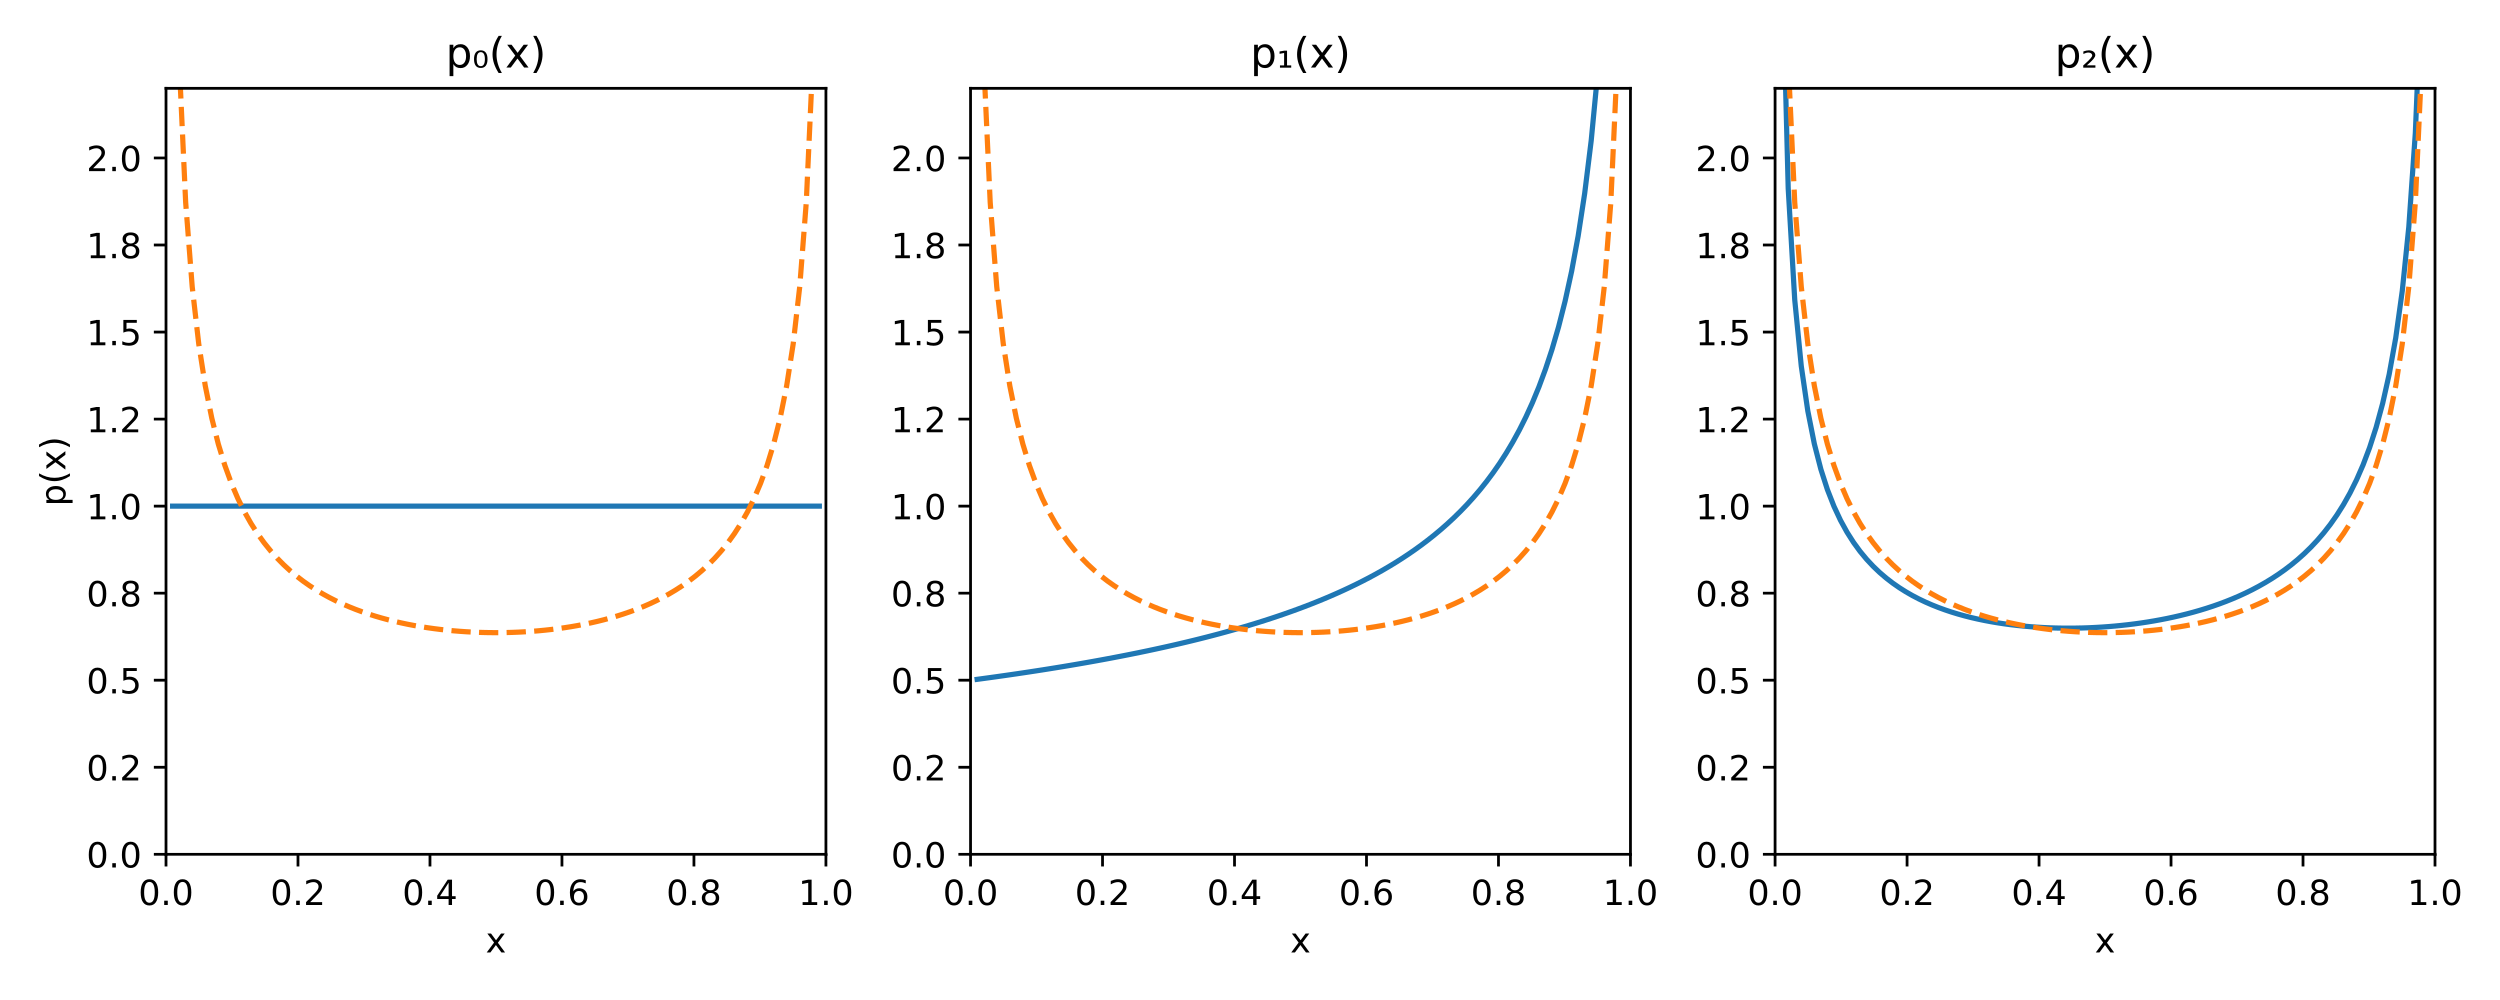 <?xml version="1.0" encoding="utf-8" standalone="no"?>
<!DOCTYPE svg PUBLIC "-//W3C//DTD SVG 1.1//EN"
  "http://www.w3.org/Graphics/SVG/1.1/DTD/svg11.dtd">
<!-- Created with matplotlib (http://matplotlib.org/) -->
<svg height="288pt" version="1.1" viewBox="0 0 720 288" width="720pt" xmlns="http://www.w3.org/2000/svg" xmlns:xlink="http://www.w3.org/1999/xlink">
 <defs>
  <style type="text/css">
*{stroke-linecap:butt;stroke-linejoin:round;}
  </style>
 </defs>
 <g id="figure_1">
  <g id="patch_1">
   <path d="M 0 288 
L 720 288 
L 720 0 
L 0 0 
z
" style="fill:#ffffff;"/>
  </g>
  <g id="axes_1">
   <g id="patch_2">
    <path d="M 47.81 246.04 
L 237.867 246.04 
L 237.867 25.44 
L 47.81 25.44 
z
" style="fill:#ffffff;"/>
   </g>
   <g id="matplotlib.axis_1">
    <g id="xtick_1">
     <g id="line2d_1">
      <defs>
       <path d="M 0 0 
L 0 3.5 
" id="m86799d5f98" style="stroke:#000000;stroke-width:0.8;"/>
      </defs>
      <g>
       <use style="stroke:#000000;stroke-width:0.8;" x="47.81" xlink:href="#m86799d5f98" y="246.04"/>
      </g>
     </g>
     <g id="text_1">
      <!-- 0.0 -->
      <defs>
       <path d="M 31.781 66.406 
Q 24.172 66.406 20.328 58.906 
Q 16.5 51.422 16.5 36.375 
Q 16.5 21.391 20.328 13.891 
Q 24.172 6.391 31.781 6.391 
Q 39.453 6.391 43.281 13.891 
Q 47.125 21.391 47.125 36.375 
Q 47.125 51.422 43.281 58.906 
Q 39.453 66.406 31.781 66.406 
z
M 31.781 74.219 
Q 44.047 74.219 50.516 64.516 
Q 56.984 54.828 56.984 36.375 
Q 56.984 17.969 50.516 8.266 
Q 44.047 -1.422 31.781 -1.422 
Q 19.531 -1.422 13.062 8.266 
Q 6.594 17.969 6.594 36.375 
Q 6.594 54.828 13.062 64.516 
Q 19.531 74.219 31.781 74.219 
z
" id="DejaVuSans-30"/>
       <path d="M 10.688 12.406 
L 21 12.406 
L 21 0 
L 10.688 0 
z
" id="DejaVuSans-2e"/>
      </defs>
      <g transform="translate(39.858 260.638)scale(0.1 -0.1)">
       <use xlink:href="#DejaVuSans-30"/>
       <use x="63.623" xlink:href="#DejaVuSans-2e"/>
       <use x="95.41" xlink:href="#DejaVuSans-30"/>
      </g>
     </g>
    </g>
    <g id="xtick_2">
     <g id="line2d_2">
      <g>
       <use style="stroke:#000000;stroke-width:0.8;" x="85.821" xlink:href="#m86799d5f98" y="246.04"/>
      </g>
     </g>
     <g id="text_2">
      <!-- 0.2 -->
      <defs>
       <path d="M 19.188 8.297 
L 53.609 8.297 
L 53.609 0 
L 7.328 0 
L 7.328 8.297 
Q 12.938 14.109 22.625 23.891 
Q 32.328 33.688 34.812 36.531 
Q 39.547 41.844 41.422 45.531 
Q 43.312 49.219 43.312 52.781 
Q 43.312 58.594 39.234 62.25 
Q 35.156 65.922 28.609 65.922 
Q 23.969 65.922 18.812 64.312 
Q 13.672 62.703 7.812 59.422 
L 7.812 69.391 
Q 13.766 71.781 18.938 73 
Q 24.125 74.219 28.422 74.219 
Q 39.75 74.219 46.484 68.547 
Q 53.219 62.891 53.219 53.422 
Q 53.219 48.922 51.531 44.891 
Q 49.859 40.875 45.406 35.406 
Q 44.188 33.984 37.641 27.219 
Q 31.109 20.453 19.188 8.297 
z
" id="DejaVuSans-32"/>
      </defs>
      <g transform="translate(77.87 260.638)scale(0.1 -0.1)">
       <use xlink:href="#DejaVuSans-30"/>
       <use x="63.623" xlink:href="#DejaVuSans-2e"/>
       <use x="95.41" xlink:href="#DejaVuSans-32"/>
      </g>
     </g>
    </g>
    <g id="xtick_3">
     <g id="line2d_3">
      <g>
       <use style="stroke:#000000;stroke-width:0.8;" x="123.833" xlink:href="#m86799d5f98" y="246.04"/>
      </g>
     </g>
     <g id="text_3">
      <!-- 0.4 -->
      <defs>
       <path d="M 37.797 64.312 
L 12.891 25.391 
L 37.797 25.391 
z
M 35.203 72.906 
L 47.609 72.906 
L 47.609 25.391 
L 58.016 25.391 
L 58.016 17.188 
L 47.609 17.188 
L 47.609 0 
L 37.797 0 
L 37.797 17.188 
L 4.891 17.188 
L 4.891 26.703 
z
" id="DejaVuSans-34"/>
      </defs>
      <g transform="translate(115.881 260.638)scale(0.1 -0.1)">
       <use xlink:href="#DejaVuSans-30"/>
       <use x="63.623" xlink:href="#DejaVuSans-2e"/>
       <use x="95.41" xlink:href="#DejaVuSans-34"/>
      </g>
     </g>
    </g>
    <g id="xtick_4">
     <g id="line2d_4">
      <g>
       <use style="stroke:#000000;stroke-width:0.8;" x="161.844" xlink:href="#m86799d5f98" y="246.04"/>
      </g>
     </g>
     <g id="text_4">
      <!-- 0.6 -->
      <defs>
       <path d="M 33.016 40.375 
Q 26.375 40.375 22.484 35.828 
Q 18.609 31.297 18.609 23.391 
Q 18.609 15.531 22.484 10.953 
Q 26.375 6.391 33.016 6.391 
Q 39.656 6.391 43.531 10.953 
Q 47.406 15.531 47.406 23.391 
Q 47.406 31.297 43.531 35.828 
Q 39.656 40.375 33.016 40.375 
z
M 52.594 71.297 
L 52.594 62.312 
Q 48.875 64.062 45.094 64.984 
Q 41.312 65.922 37.594 65.922 
Q 27.828 65.922 22.672 59.328 
Q 17.531 52.734 16.797 39.406 
Q 19.672 43.656 24.016 45.922 
Q 28.375 48.188 33.594 48.188 
Q 44.578 48.188 50.953 41.516 
Q 57.328 34.859 57.328 23.391 
Q 57.328 12.156 50.688 5.359 
Q 44.047 -1.422 33.016 -1.422 
Q 20.359 -1.422 13.672 8.266 
Q 6.984 17.969 6.984 36.375 
Q 6.984 53.656 15.188 63.938 
Q 23.391 74.219 37.203 74.219 
Q 40.922 74.219 44.703 73.484 
Q 48.484 72.75 52.594 71.297 
z
" id="DejaVuSans-36"/>
      </defs>
      <g transform="translate(153.892 260.638)scale(0.1 -0.1)">
       <use xlink:href="#DejaVuSans-30"/>
       <use x="63.623" xlink:href="#DejaVuSans-2e"/>
       <use x="95.41" xlink:href="#DejaVuSans-36"/>
      </g>
     </g>
    </g>
    <g id="xtick_5">
     <g id="line2d_5">
      <g>
       <use style="stroke:#000000;stroke-width:0.8;" x="199.855" xlink:href="#m86799d5f98" y="246.04"/>
      </g>
     </g>
     <g id="text_5">
      <!-- 0.8 -->
      <defs>
       <path d="M 31.781 34.625 
Q 24.75 34.625 20.719 30.859 
Q 16.703 27.094 16.703 20.516 
Q 16.703 13.922 20.719 10.156 
Q 24.75 6.391 31.781 6.391 
Q 38.812 6.391 42.859 10.172 
Q 46.922 13.969 46.922 20.516 
Q 46.922 27.094 42.891 30.859 
Q 38.875 34.625 31.781 34.625 
z
M 21.922 38.812 
Q 15.578 40.375 12.031 44.719 
Q 8.5 49.078 8.5 55.328 
Q 8.5 64.062 14.719 69.141 
Q 20.953 74.219 31.781 74.219 
Q 42.672 74.219 48.875 69.141 
Q 55.078 64.062 55.078 55.328 
Q 55.078 49.078 51.531 44.719 
Q 48 40.375 41.703 38.812 
Q 48.828 37.156 52.797 32.312 
Q 56.781 27.484 56.781 20.516 
Q 56.781 9.906 50.312 4.234 
Q 43.844 -1.422 31.781 -1.422 
Q 19.734 -1.422 13.25 4.234 
Q 6.781 9.906 6.781 20.516 
Q 6.781 27.484 10.781 32.312 
Q 14.797 37.156 21.922 38.812 
z
M 18.312 54.391 
Q 18.312 48.734 21.844 45.562 
Q 25.391 42.391 31.781 42.391 
Q 38.141 42.391 41.719 45.562 
Q 45.312 48.734 45.312 54.391 
Q 45.312 60.062 41.719 63.234 
Q 38.141 66.406 31.781 66.406 
Q 25.391 66.406 21.844 63.234 
Q 18.312 60.062 18.312 54.391 
z
" id="DejaVuSans-38"/>
      </defs>
      <g transform="translate(191.904 260.638)scale(0.1 -0.1)">
       <use xlink:href="#DejaVuSans-30"/>
       <use x="63.623" xlink:href="#DejaVuSans-2e"/>
       <use x="95.41" xlink:href="#DejaVuSans-38"/>
      </g>
     </g>
    </g>
    <g id="xtick_6">
     <g id="line2d_6">
      <g>
       <use style="stroke:#000000;stroke-width:0.8;" x="237.867" xlink:href="#m86799d5f98" y="246.04"/>
      </g>
     </g>
     <g id="text_6">
      <!-- 1.0 -->
      <defs>
       <path d="M 12.406 8.297 
L 28.516 8.297 
L 28.516 63.922 
L 10.984 60.406 
L 10.984 69.391 
L 28.422 72.906 
L 38.281 72.906 
L 38.281 8.297 
L 54.391 8.297 
L 54.391 0 
L 12.406 0 
z
" id="DejaVuSans-31"/>
      </defs>
      <g transform="translate(229.915 260.638)scale(0.1 -0.1)">
       <use xlink:href="#DejaVuSans-31"/>
       <use x="63.623" xlink:href="#DejaVuSans-2e"/>
       <use x="95.41" xlink:href="#DejaVuSans-30"/>
      </g>
     </g>
    </g>
    <g id="text_7">
     <!-- x -->
     <defs>
      <path d="M 54.891 54.688 
L 35.109 28.078 
L 55.906 0 
L 45.312 0 
L 29.391 21.484 
L 13.484 0 
L 2.875 0 
L 24.125 28.609 
L 4.688 54.688 
L 15.281 54.688 
L 29.781 35.203 
L 44.281 54.688 
z
" id="DejaVuSans-78"/>
     </defs>
     <g transform="translate(139.879 274.317)scale(0.1 -0.1)">
      <use xlink:href="#DejaVuSans-78"/>
     </g>
    </g>
   </g>
   <g id="matplotlib.axis_2">
    <g id="ytick_1">
     <g id="line2d_7">
      <defs>
       <path d="M 0 0 
L -3.5 0 
" id="m8d280eff03" style="stroke:#000000;stroke-width:0.8;"/>
      </defs>
      <g>
       <use style="stroke:#000000;stroke-width:0.8;" x="47.81" xlink:href="#m8d280eff03" y="246.04"/>
      </g>
     </g>
     <g id="text_8">
      <!-- 0.0 -->
      <g transform="translate(24.907 249.839)scale(0.1 -0.1)">
       <use xlink:href="#DejaVuSans-30"/>
       <use x="63.623" xlink:href="#DejaVuSans-2e"/>
       <use x="95.41" xlink:href="#DejaVuSans-30"/>
      </g>
     </g>
    </g>
    <g id="ytick_2">
     <g id="line2d_8">
      <g>
       <use style="stroke:#000000;stroke-width:0.8;" x="47.81" xlink:href="#m8d280eff03" y="220.972"/>
      </g>
     </g>
     <g id="text_9">
      <!-- 0.2 -->
      <g transform="translate(24.907 224.771)scale(0.1 -0.1)">
       <use xlink:href="#DejaVuSans-30"/>
       <use x="63.623" xlink:href="#DejaVuSans-2e"/>
       <use x="95.41" xlink:href="#DejaVuSans-32"/>
      </g>
     </g>
    </g>
    <g id="ytick_3">
     <g id="line2d_9">
      <g>
       <use style="stroke:#000000;stroke-width:0.8;" x="47.81" xlink:href="#m8d280eff03" y="195.904"/>
      </g>
     </g>
     <g id="text_10">
      <!-- 0.5 -->
      <defs>
       <path d="M 10.797 72.906 
L 49.516 72.906 
L 49.516 64.594 
L 19.828 64.594 
L 19.828 46.734 
Q 21.969 47.469 24.109 47.828 
Q 26.266 48.188 28.422 48.188 
Q 40.625 48.188 47.75 41.5 
Q 54.891 34.812 54.891 23.391 
Q 54.891 11.625 47.562 5.094 
Q 40.234 -1.422 26.906 -1.422 
Q 22.312 -1.422 17.547 -0.641 
Q 12.797 0.141 7.719 1.703 
L 7.719 11.625 
Q 12.109 9.234 16.797 8.062 
Q 21.484 6.891 26.703 6.891 
Q 35.156 6.891 40.078 11.328 
Q 45.016 15.766 45.016 23.391 
Q 45.016 31 40.078 35.438 
Q 35.156 39.891 26.703 39.891 
Q 22.75 39.891 18.812 39.016 
Q 14.891 38.141 10.797 36.281 
z
" id="DejaVuSans-35"/>
      </defs>
      <g transform="translate(24.907 199.703)scale(0.1 -0.1)">
       <use xlink:href="#DejaVuSans-30"/>
       <use x="63.623" xlink:href="#DejaVuSans-2e"/>
       <use x="95.41" xlink:href="#DejaVuSans-35"/>
      </g>
     </g>
    </g>
    <g id="ytick_4">
     <g id="line2d_10">
      <g>
       <use style="stroke:#000000;stroke-width:0.8;" x="47.81" xlink:href="#m8d280eff03" y="170.835"/>
      </g>
     </g>
     <g id="text_11">
      <!-- 0.8 -->
      <g transform="translate(24.907 174.635)scale(0.1 -0.1)">
       <use xlink:href="#DejaVuSans-30"/>
       <use x="63.623" xlink:href="#DejaVuSans-2e"/>
       <use x="95.41" xlink:href="#DejaVuSans-38"/>
      </g>
     </g>
    </g>
    <g id="ytick_5">
     <g id="line2d_11">
      <g>
       <use style="stroke:#000000;stroke-width:0.8;" x="47.81" xlink:href="#m8d280eff03" y="145.767"/>
      </g>
     </g>
     <g id="text_12">
      <!-- 1.0 -->
      <g transform="translate(24.907 149.566)scale(0.1 -0.1)">
       <use xlink:href="#DejaVuSans-31"/>
       <use x="63.623" xlink:href="#DejaVuSans-2e"/>
       <use x="95.41" xlink:href="#DejaVuSans-30"/>
      </g>
     </g>
    </g>
    <g id="ytick_6">
     <g id="line2d_12">
      <g>
       <use style="stroke:#000000;stroke-width:0.8;" x="47.81" xlink:href="#m8d280eff03" y="120.699"/>
      </g>
     </g>
     <g id="text_13">
      <!-- 1.2 -->
      <g transform="translate(24.907 124.498)scale(0.1 -0.1)">
       <use xlink:href="#DejaVuSans-31"/>
       <use x="63.623" xlink:href="#DejaVuSans-2e"/>
       <use x="95.41" xlink:href="#DejaVuSans-32"/>
      </g>
     </g>
    </g>
    <g id="ytick_7">
     <g id="line2d_13">
      <g>
       <use style="stroke:#000000;stroke-width:0.8;" x="47.81" xlink:href="#m8d280eff03" y="95.631"/>
      </g>
     </g>
     <g id="text_14">
      <!-- 1.5 -->
      <g transform="translate(24.907 99.43)scale(0.1 -0.1)">
       <use xlink:href="#DejaVuSans-31"/>
       <use x="63.623" xlink:href="#DejaVuSans-2e"/>
       <use x="95.41" xlink:href="#DejaVuSans-35"/>
      </g>
     </g>
    </g>
    <g id="ytick_8">
     <g id="line2d_14">
      <g>
       <use style="stroke:#000000;stroke-width:0.8;" x="47.81" xlink:href="#m8d280eff03" y="70.563"/>
      </g>
     </g>
     <g id="text_15">
      <!-- 1.8 -->
      <g transform="translate(24.907 74.362)scale(0.1 -0.1)">
       <use xlink:href="#DejaVuSans-31"/>
       <use x="63.623" xlink:href="#DejaVuSans-2e"/>
       <use x="95.41" xlink:href="#DejaVuSans-38"/>
      </g>
     </g>
    </g>
    <g id="ytick_9">
     <g id="line2d_15">
      <g>
       <use style="stroke:#000000;stroke-width:0.8;" x="47.81" xlink:href="#m8d280eff03" y="45.495"/>
      </g>
     </g>
     <g id="text_16">
      <!-- 2.0 -->
      <g transform="translate(24.907 49.294)scale(0.1 -0.1)">
       <use xlink:href="#DejaVuSans-32"/>
       <use x="63.623" xlink:href="#DejaVuSans-2e"/>
       <use x="95.41" xlink:href="#DejaVuSans-30"/>
      </g>
     </g>
    </g>
    <g id="text_17">
     <!-- p(x) -->
     <defs>
      <path d="M 18.109 8.203 
L 18.109 -20.797 
L 9.078 -20.797 
L 9.078 54.688 
L 18.109 54.688 
L 18.109 46.391 
Q 20.953 51.266 25.266 53.625 
Q 29.594 56 35.594 56 
Q 45.562 56 51.781 48.094 
Q 58.016 40.188 58.016 27.297 
Q 58.016 14.406 51.781 6.484 
Q 45.562 -1.422 35.594 -1.422 
Q 29.594 -1.422 25.266 0.953 
Q 20.953 3.328 18.109 8.203 
z
M 48.688 27.297 
Q 48.688 37.203 44.609 42.844 
Q 40.531 48.484 33.406 48.484 
Q 26.266 48.484 22.188 42.844 
Q 18.109 37.203 18.109 27.297 
Q 18.109 17.391 22.188 11.75 
Q 26.266 6.109 33.406 6.109 
Q 40.531 6.109 44.609 11.75 
Q 48.688 17.391 48.688 27.297 
z
" id="DejaVuSans-70"/>
      <path d="M 31 75.875 
Q 24.469 64.656 21.281 53.656 
Q 18.109 42.672 18.109 31.391 
Q 18.109 20.125 21.312 9.062 
Q 24.516 -2 31 -13.188 
L 23.188 -13.188 
Q 15.875 -1.703 12.234 9.375 
Q 8.594 20.453 8.594 31.391 
Q 8.594 42.281 12.203 53.312 
Q 15.828 64.359 23.188 75.875 
z
" id="DejaVuSans-28"/>
      <path d="M 8.016 75.875 
L 15.828 75.875 
Q 23.141 64.359 26.781 53.312 
Q 30.422 42.281 30.422 31.391 
Q 30.422 20.453 26.781 9.375 
Q 23.141 -1.703 15.828 -13.188 
L 8.016 -13.188 
Q 14.5 -2 17.703 9.062 
Q 20.906 20.125 20.906 31.391 
Q 20.906 42.672 17.703 53.656 
Q 14.5 64.656 8.016 75.875 
z
" id="DejaVuSans-29"/>
     </defs>
     <g transform="translate(18.827 145.775)rotate(-90)scale(0.1 -0.1)">
      <use xlink:href="#DejaVuSans-70"/>
      <use x="63.477" xlink:href="#DejaVuSans-28"/>
      <use x="102.49" xlink:href="#DejaVuSans-78"/>
      <use x="161.67" xlink:href="#DejaVuSans-29"/>
     </g>
    </g>
   </g>
   <g id="line2d_16">
    <path clip-path="url(#p9bfacc4aba)" d="M 49.711 145.767 
L 51.592 145.767 
L 53.473 145.767 
L 55.355 145.767 
L 57.236 145.767 
L 59.117 145.767 
L 60.999 145.767 
L 62.88 145.767 
L 64.762 145.767 
L 66.643 145.767 
L 68.524 145.767 
L 70.406 145.767 
L 72.287 145.767 
L 74.168 145.767 
L 76.05 145.767 
L 77.931 145.767 
L 79.812 145.767 
L 81.694 145.767 
L 83.575 145.767 
L 85.457 145.767 
L 87.338 145.767 
L 89.219 145.767 
L 91.101 145.767 
L 92.982 145.767 
L 94.863 145.767 
L 96.745 145.767 
L 98.626 145.767 
L 100.508 145.767 
L 102.389 145.767 
L 104.27 145.767 
L 106.152 145.767 
L 108.033 145.767 
L 109.914 145.767 
L 111.796 145.767 
L 113.677 145.767 
L 115.558 145.767 
L 117.44 145.767 
L 119.321 145.767 
L 121.203 145.767 
L 123.084 145.767 
L 124.965 145.767 
L 126.847 145.767 
L 128.728 145.767 
L 130.609 145.767 
L 132.491 145.767 
L 134.372 145.767 
L 136.254 145.767 
L 138.135 145.767 
L 140.016 145.767 
L 141.898 145.767 
L 143.779 145.767 
L 145.66 145.767 
L 147.542 145.767 
L 149.423 145.767 
L 151.304 145.767 
L 153.186 145.767 
L 155.067 145.767 
L 156.949 145.767 
L 158.83 145.767 
L 160.711 145.767 
L 162.593 145.767 
L 164.474 145.767 
L 166.355 145.767 
L 168.237 145.767 
L 170.118 145.767 
L 172 145.767 
L 173.881 145.767 
L 175.762 145.767 
L 177.644 145.767 
L 179.525 145.767 
L 181.406 145.767 
L 183.288 145.767 
L 185.169 145.767 
L 187.051 145.767 
L 188.932 145.767 
L 190.813 145.767 
L 192.695 145.767 
L 194.576 145.767 
L 196.457 145.767 
L 198.339 145.767 
L 200.22 145.767 
L 202.101 145.767 
L 203.983 145.767 
L 205.864 145.767 
L 207.746 145.767 
L 209.627 145.767 
L 211.508 145.767 
L 213.39 145.767 
L 215.271 145.767 
L 217.152 145.767 
L 219.034 145.767 
L 220.915 145.767 
L 222.797 145.767 
L 224.678 145.767 
L 226.559 145.767 
L 228.441 145.767 
L 230.322 145.767 
L 232.203 145.767 
L 234.085 145.767 
L 235.966 145.767 
" style="fill:none;stroke:#1f77b4;stroke-linecap:square;stroke-width:1.5;"/>
   </g>
   <g id="line2d_17">
    <path clip-path="url(#p9bfacc4aba)" d="M 51.215 -1 
L 51.592 17.49 
L 53.473 58.321 
L 55.355 82.565 
L 57.236 99.027 
L 59.117 111.109 
L 60.999 120.44 
L 62.88 127.911 
L 64.762 134.056 
L 66.643 139.214 
L 68.524 143.617 
L 70.406 147.424 
L 72.287 150.753 
L 74.168 153.69 
L 76.05 156.303 
L 77.931 158.641 
L 79.812 160.745 
L 81.694 162.649 
L 83.575 164.379 
L 85.457 165.956 
L 87.338 167.398 
L 89.219 168.721 
L 91.101 169.936 
L 92.982 171.056 
L 94.863 172.088 
L 96.745 173.042 
L 98.626 173.924 
L 100.508 174.74 
L 102.389 175.494 
L 104.27 176.193 
L 106.152 176.84 
L 108.033 177.437 
L 109.914 177.99 
L 111.796 178.499 
L 113.677 178.968 
L 115.558 179.399 
L 117.44 179.794 
L 119.321 180.155 
L 121.203 180.483 
L 123.084 180.779 
L 124.965 181.044 
L 126.847 181.281 
L 128.728 181.489 
L 130.609 181.669 
L 132.491 181.823 
L 134.372 181.95 
L 136.254 182.051 
L 138.135 182.126 
L 140.016 182.176 
L 141.898 182.201 
L 143.779 182.201 
L 145.66 182.176 
L 147.542 182.126 
L 149.423 182.051 
L 151.304 181.95 
L 153.186 181.823 
L 155.067 181.669 
L 156.949 181.489 
L 158.83 181.281 
L 160.711 181.044 
L 162.593 180.779 
L 164.474 180.483 
L 166.355 180.155 
L 168.237 179.794 
L 170.118 179.399 
L 172 178.968 
L 173.881 178.499 
L 175.762 177.99 
L 177.644 177.437 
L 179.525 176.84 
L 181.406 176.193 
L 183.288 175.494 
L 185.169 174.74 
L 187.051 173.924 
L 188.932 173.042 
L 190.813 172.088 
L 192.695 171.056 
L 194.576 169.936 
L 196.457 168.721 
L 198.339 167.398 
L 200.22 165.956 
L 202.101 164.379 
L 203.983 162.649 
L 205.864 160.745 
L 207.746 158.641 
L 209.627 156.303 
L 211.508 153.69 
L 213.39 150.753 
L 215.271 147.424 
L 217.152 143.617 
L 219.034 139.214 
L 220.915 134.056 
L 222.797 127.911 
L 224.678 120.44 
L 226.559 111.109 
L 228.441 99.027 
L 230.322 82.565 
L 232.203 58.321 
L 234.085 17.49 
L 234.462 -1 
" style="fill:none;stroke:#ff7f0e;stroke-dasharray:5.55,2.4;stroke-dashoffset:0;stroke-width:1.5;"/>
   </g>
   <g id="patch_3">
    <path d="M 47.81 246.04 
L 47.81 25.44 
" style="fill:none;stroke:#000000;stroke-linecap:square;stroke-linejoin:miter;stroke-width:0.8;"/>
   </g>
   <g id="patch_4">
    <path d="M 237.867 246.04 
L 237.867 25.44 
" style="fill:none;stroke:#000000;stroke-linecap:square;stroke-linejoin:miter;stroke-width:0.8;"/>
   </g>
   <g id="patch_5">
    <path d="M 47.81 246.04 
L 237.867 246.04 
" style="fill:none;stroke:#000000;stroke-linecap:square;stroke-linejoin:miter;stroke-width:0.8;"/>
   </g>
   <g id="patch_6">
    <path d="M 47.81 25.44 
L 237.867 25.44 
" style="fill:none;stroke:#000000;stroke-linecap:square;stroke-linejoin:miter;stroke-width:0.8;"/>
   </g>
   <g id="text_18">
    <!-- p₀(x) -->
    <defs>
     <path d="M 27.828 32.672 
Q 25.391 36.875 20.453 36.875 
Q 15.531 36.875 13.094 32.672 
Q 10.594 28.469 10.594 20.078 
Q 10.594 11.625 13.094 7.438 
Q 15.531 3.234 20.453 3.234 
Q 25.391 3.234 27.828 7.438 
Q 30.328 11.625 30.328 20.078 
Q 30.328 28.469 27.828 32.672 
z
M 20.453 41.219 
Q 28.328 41.219 32.469 35.797 
Q 36.625 30.375 36.625 20.078 
Q 36.625 9.719 32.469 4.297 
Q 28.328 -1.109 20.453 -1.109 
Q 12.547 -1.109 8.391 4.297 
Q 4.25 9.719 4.25 20.078 
Q 4.25 30.375 8.391 35.797 
Q 12.547 41.219 20.453 41.219 
z
" id="DejaVuSans-2080"/>
    </defs>
    <g transform="translate(128.391 19.44)scale(0.12 -0.12)">
     <use xlink:href="#DejaVuSans-70"/>
     <use x="63.477" xlink:href="#DejaVuSans-2080"/>
     <use x="103.564" xlink:href="#DejaVuSans-28"/>
     <use x="142.578" xlink:href="#DejaVuSans-78"/>
     <use x="201.758" xlink:href="#DejaVuSans-29"/>
    </g>
   </g>
  </g>
  <g id="axes_2">
   <g id="patch_7">
    <path d="M 279.517 246.04 
L 469.573 246.04 
L 469.573 25.44 
L 279.517 25.44 
z
" style="fill:#ffffff;"/>
   </g>
   <g id="matplotlib.axis_3">
    <g id="xtick_7">
     <g id="line2d_18">
      <g>
       <use style="stroke:#000000;stroke-width:0.8;" x="279.517" xlink:href="#m86799d5f98" y="246.04"/>
      </g>
     </g>
     <g id="text_19">
      <!-- 0.0 -->
      <g transform="translate(271.565 260.638)scale(0.1 -0.1)">
       <use xlink:href="#DejaVuSans-30"/>
       <use x="63.623" xlink:href="#DejaVuSans-2e"/>
       <use x="95.41" xlink:href="#DejaVuSans-30"/>
      </g>
     </g>
    </g>
    <g id="xtick_8">
     <g id="line2d_19">
      <g>
       <use style="stroke:#000000;stroke-width:0.8;" x="317.528" xlink:href="#m86799d5f98" y="246.04"/>
      </g>
     </g>
     <g id="text_20">
      <!-- 0.2 -->
      <g transform="translate(309.576 260.638)scale(0.1 -0.1)">
       <use xlink:href="#DejaVuSans-30"/>
       <use x="63.623" xlink:href="#DejaVuSans-2e"/>
       <use x="95.41" xlink:href="#DejaVuSans-32"/>
      </g>
     </g>
    </g>
    <g id="xtick_9">
     <g id="line2d_20">
      <g>
       <use style="stroke:#000000;stroke-width:0.8;" x="355.539" xlink:href="#m86799d5f98" y="246.04"/>
      </g>
     </g>
     <g id="text_21">
      <!-- 0.4 -->
      <g transform="translate(347.588 260.638)scale(0.1 -0.1)">
       <use xlink:href="#DejaVuSans-30"/>
       <use x="63.623" xlink:href="#DejaVuSans-2e"/>
       <use x="95.41" xlink:href="#DejaVuSans-34"/>
      </g>
     </g>
    </g>
    <g id="xtick_10">
     <g id="line2d_21">
      <g>
       <use style="stroke:#000000;stroke-width:0.8;" x="393.551" xlink:href="#m86799d5f98" y="246.04"/>
      </g>
     </g>
     <g id="text_22">
      <!-- 0.6 -->
      <g transform="translate(385.599 260.638)scale(0.1 -0.1)">
       <use xlink:href="#DejaVuSans-30"/>
       <use x="63.623" xlink:href="#DejaVuSans-2e"/>
       <use x="95.41" xlink:href="#DejaVuSans-36"/>
      </g>
     </g>
    </g>
    <g id="xtick_11">
     <g id="line2d_22">
      <g>
       <use style="stroke:#000000;stroke-width:0.8;" x="431.562" xlink:href="#m86799d5f98" y="246.04"/>
      </g>
     </g>
     <g id="text_23">
      <!-- 0.8 -->
      <g transform="translate(423.61 260.638)scale(0.1 -0.1)">
       <use xlink:href="#DejaVuSans-30"/>
       <use x="63.623" xlink:href="#DejaVuSans-2e"/>
       <use x="95.41" xlink:href="#DejaVuSans-38"/>
      </g>
     </g>
    </g>
    <g id="xtick_12">
     <g id="line2d_23">
      <g>
       <use style="stroke:#000000;stroke-width:0.8;" x="469.573" xlink:href="#m86799d5f98" y="246.04"/>
      </g>
     </g>
     <g id="text_24">
      <!-- 1.0 -->
      <g transform="translate(461.622 260.638)scale(0.1 -0.1)">
       <use xlink:href="#DejaVuSans-31"/>
       <use x="63.623" xlink:href="#DejaVuSans-2e"/>
       <use x="95.41" xlink:href="#DejaVuSans-30"/>
      </g>
     </g>
    </g>
    <g id="text_25">
     <!-- x -->
     <g transform="translate(371.586 274.317)scale(0.1 -0.1)">
      <use xlink:href="#DejaVuSans-78"/>
     </g>
    </g>
   </g>
   <g id="matplotlib.axis_4">
    <g id="ytick_10">
     <g id="line2d_24">
      <g>
       <use style="stroke:#000000;stroke-width:0.8;" x="279.517" xlink:href="#m8d280eff03" y="246.04"/>
      </g>
     </g>
     <g id="text_26">
      <!-- 0.0 -->
      <g transform="translate(256.614 249.839)scale(0.1 -0.1)">
       <use xlink:href="#DejaVuSans-30"/>
       <use x="63.623" xlink:href="#DejaVuSans-2e"/>
       <use x="95.41" xlink:href="#DejaVuSans-30"/>
      </g>
     </g>
    </g>
    <g id="ytick_11">
     <g id="line2d_25">
      <g>
       <use style="stroke:#000000;stroke-width:0.8;" x="279.517" xlink:href="#m8d280eff03" y="220.972"/>
      </g>
     </g>
     <g id="text_27">
      <!-- 0.2 -->
      <g transform="translate(256.614 224.771)scale(0.1 -0.1)">
       <use xlink:href="#DejaVuSans-30"/>
       <use x="63.623" xlink:href="#DejaVuSans-2e"/>
       <use x="95.41" xlink:href="#DejaVuSans-32"/>
      </g>
     </g>
    </g>
    <g id="ytick_12">
     <g id="line2d_26">
      <g>
       <use style="stroke:#000000;stroke-width:0.8;" x="279.517" xlink:href="#m8d280eff03" y="195.904"/>
      </g>
     </g>
     <g id="text_28">
      <!-- 0.5 -->
      <g transform="translate(256.614 199.703)scale(0.1 -0.1)">
       <use xlink:href="#DejaVuSans-30"/>
       <use x="63.623" xlink:href="#DejaVuSans-2e"/>
       <use x="95.41" xlink:href="#DejaVuSans-35"/>
      </g>
     </g>
    </g>
    <g id="ytick_13">
     <g id="line2d_27">
      <g>
       <use style="stroke:#000000;stroke-width:0.8;" x="279.517" xlink:href="#m8d280eff03" y="170.835"/>
      </g>
     </g>
     <g id="text_29">
      <!-- 0.8 -->
      <g transform="translate(256.614 174.635)scale(0.1 -0.1)">
       <use xlink:href="#DejaVuSans-30"/>
       <use x="63.623" xlink:href="#DejaVuSans-2e"/>
       <use x="95.41" xlink:href="#DejaVuSans-38"/>
      </g>
     </g>
    </g>
    <g id="ytick_14">
     <g id="line2d_28">
      <g>
       <use style="stroke:#000000;stroke-width:0.8;" x="279.517" xlink:href="#m8d280eff03" y="145.767"/>
      </g>
     </g>
     <g id="text_30">
      <!-- 1.0 -->
      <g transform="translate(256.614 149.566)scale(0.1 -0.1)">
       <use xlink:href="#DejaVuSans-31"/>
       <use x="63.623" xlink:href="#DejaVuSans-2e"/>
       <use x="95.41" xlink:href="#DejaVuSans-30"/>
      </g>
     </g>
    </g>
    <g id="ytick_15">
     <g id="line2d_29">
      <g>
       <use style="stroke:#000000;stroke-width:0.8;" x="279.517" xlink:href="#m8d280eff03" y="120.699"/>
      </g>
     </g>
     <g id="text_31">
      <!-- 1.2 -->
      <g transform="translate(256.614 124.498)scale(0.1 -0.1)">
       <use xlink:href="#DejaVuSans-31"/>
       <use x="63.623" xlink:href="#DejaVuSans-2e"/>
       <use x="95.41" xlink:href="#DejaVuSans-32"/>
      </g>
     </g>
    </g>
    <g id="ytick_16">
     <g id="line2d_30">
      <g>
       <use style="stroke:#000000;stroke-width:0.8;" x="279.517" xlink:href="#m8d280eff03" y="95.631"/>
      </g>
     </g>
     <g id="text_32">
      <!-- 1.5 -->
      <g transform="translate(256.614 99.43)scale(0.1 -0.1)">
       <use xlink:href="#DejaVuSans-31"/>
       <use x="63.623" xlink:href="#DejaVuSans-2e"/>
       <use x="95.41" xlink:href="#DejaVuSans-35"/>
      </g>
     </g>
    </g>
    <g id="ytick_17">
     <g id="line2d_31">
      <g>
       <use style="stroke:#000000;stroke-width:0.8;" x="279.517" xlink:href="#m8d280eff03" y="70.563"/>
      </g>
     </g>
     <g id="text_33">
      <!-- 1.8 -->
      <g transform="translate(256.614 74.362)scale(0.1 -0.1)">
       <use xlink:href="#DejaVuSans-31"/>
       <use x="63.623" xlink:href="#DejaVuSans-2e"/>
       <use x="95.41" xlink:href="#DejaVuSans-38"/>
      </g>
     </g>
    </g>
    <g id="ytick_18">
     <g id="line2d_32">
      <g>
       <use style="stroke:#000000;stroke-width:0.8;" x="279.517" xlink:href="#m8d280eff03" y="45.495"/>
      </g>
     </g>
     <g id="text_34">
      <!-- 2.0 -->
      <g transform="translate(256.614 49.294)scale(0.1 -0.1)">
       <use xlink:href="#DejaVuSans-32"/>
       <use x="63.623" xlink:href="#DejaVuSans-2e"/>
       <use x="95.41" xlink:href="#DejaVuSans-30"/>
      </g>
     </g>
    </g>
   </g>
   <g id="line2d_33">
    <path clip-path="url(#pe61087c5ef)" d="M 281.417 195.651 
L 283.299 195.397 
L 285.18 195.14 
L 287.061 194.878 
L 288.943 194.612 
L 290.824 194.342 
L 292.705 194.068 
L 294.587 193.789 
L 296.468 193.506 
L 298.35 193.218 
L 300.231 192.926 
L 302.112 192.628 
L 303.994 192.326 
L 305.875 192.018 
L 307.756 191.705 
L 309.638 191.386 
L 311.519 191.062 
L 313.401 190.732 
L 315.282 190.395 
L 317.163 190.053 
L 319.045 189.704 
L 320.926 189.349 
L 322.807 188.987 
L 324.689 188.617 
L 326.57 188.241 
L 328.451 187.857 
L 330.333 187.465 
L 332.214 187.065 
L 334.096 186.657 
L 335.977 186.241 
L 337.858 185.815 
L 339.74 185.38 
L 341.621 184.936 
L 343.502 184.482 
L 345.384 184.017 
L 347.265 183.542 
L 349.147 183.056 
L 351.028 182.558 
L 352.909 182.048 
L 354.791 181.526 
L 356.672 180.99 
L 358.553 180.442 
L 360.435 179.879 
L 362.316 179.301 
L 364.197 178.708 
L 366.079 178.098 
L 367.96 177.472 
L 369.842 176.829 
L 371.723 176.166 
L 373.604 175.485 
L 375.486 174.783 
L 377.367 174.06 
L 379.248 173.314 
L 381.13 172.544 
L 383.011 171.75 
L 384.893 170.929 
L 386.774 170.081 
L 388.655 169.203 
L 390.537 168.294 
L 392.418 167.351 
L 394.299 166.374 
L 396.181 165.36 
L 398.062 164.305 
L 399.943 163.208 
L 401.825 162.066 
L 403.706 160.875 
L 405.588 159.632 
L 407.469 158.333 
L 409.35 156.974 
L 411.232 155.549 
L 413.113 154.054 
L 414.994 152.482 
L 416.876 150.826 
L 418.757 149.08 
L 420.639 147.234 
L 422.52 145.278 
L 424.401 143.201 
L 426.283 140.99 
L 428.164 138.63 
L 430.045 136.103 
L 431.927 133.39 
L 433.808 130.465 
L 435.689 127.3 
L 437.571 123.859 
L 439.452 120.101 
L 441.334 115.974 
L 443.215 111.412 
L 445.096 106.334 
L 446.978 100.634 
L 448.859 94.174 
L 450.74 86.769 
L 452.622 78.163 
L 454.503 67.993 
L 456.385 55.717 
L 458.266 40.492 
L 460.147 20.912 
L 461.702 -1 
" style="fill:none;stroke:#1f77b4;stroke-linecap:square;stroke-width:1.5;"/>
   </g>
   <g id="line2d_34">
    <path clip-path="url(#pe61087c5ef)" d="M 282.921 -1 
L 283.299 17.49 
L 285.18 58.321 
L 287.061 82.565 
L 288.943 99.027 
L 290.824 111.109 
L 292.705 120.44 
L 294.587 127.911 
L 296.468 134.056 
L 298.35 139.214 
L 300.231 143.617 
L 302.112 147.424 
L 303.994 150.753 
L 305.875 153.69 
L 307.756 156.303 
L 309.638 158.641 
L 311.519 160.745 
L 313.401 162.649 
L 315.282 164.379 
L 317.163 165.956 
L 319.045 167.398 
L 320.926 168.721 
L 322.807 169.936 
L 324.689 171.056 
L 326.57 172.088 
L 328.451 173.042 
L 330.333 173.924 
L 332.214 174.74 
L 334.096 175.494 
L 335.977 176.193 
L 337.858 176.84 
L 339.74 177.437 
L 341.621 177.99 
L 343.502 178.499 
L 345.384 178.968 
L 347.265 179.399 
L 349.147 179.794 
L 351.028 180.155 
L 352.909 180.483 
L 354.791 180.779 
L 356.672 181.044 
L 358.553 181.281 
L 360.435 181.489 
L 362.316 181.669 
L 364.197 181.823 
L 366.079 181.95 
L 367.96 182.051 
L 369.842 182.126 
L 371.723 182.176 
L 373.604 182.201 
L 375.486 182.201 
L 377.367 182.176 
L 379.248 182.126 
L 381.13 182.051 
L 383.011 181.95 
L 384.893 181.823 
L 386.774 181.669 
L 388.655 181.489 
L 390.537 181.281 
L 392.418 181.044 
L 394.299 180.779 
L 396.181 180.483 
L 398.062 180.155 
L 399.943 179.794 
L 401.825 179.399 
L 403.706 178.968 
L 405.588 178.499 
L 407.469 177.99 
L 409.35 177.437 
L 411.232 176.84 
L 413.113 176.193 
L 414.994 175.494 
L 416.876 174.74 
L 418.757 173.924 
L 420.639 173.042 
L 422.52 172.088 
L 424.401 171.056 
L 426.283 169.936 
L 428.164 168.721 
L 430.045 167.398 
L 431.927 165.956 
L 433.808 164.379 
L 435.689 162.649 
L 437.571 160.745 
L 439.452 158.641 
L 441.334 156.303 
L 443.215 153.69 
L 445.096 150.753 
L 446.978 147.424 
L 448.859 143.617 
L 450.74 139.214 
L 452.622 134.056 
L 454.503 127.911 
L 456.385 120.44 
L 458.266 111.109 
L 460.147 99.027 
L 462.029 82.565 
L 463.91 58.321 
L 465.791 17.49 
L 466.169 -1 
" style="fill:none;stroke:#ff7f0e;stroke-dasharray:5.55,2.4;stroke-dashoffset:0;stroke-width:1.5;"/>
   </g>
   <g id="patch_8">
    <path d="M 279.517 246.04 
L 279.517 25.44 
" style="fill:none;stroke:#000000;stroke-linecap:square;stroke-linejoin:miter;stroke-width:0.8;"/>
   </g>
   <g id="patch_9">
    <path d="M 469.573 246.04 
L 469.573 25.44 
" style="fill:none;stroke:#000000;stroke-linecap:square;stroke-linejoin:miter;stroke-width:0.8;"/>
   </g>
   <g id="patch_10">
    <path d="M 279.517 246.04 
L 469.573 246.04 
" style="fill:none;stroke:#000000;stroke-linecap:square;stroke-linejoin:miter;stroke-width:0.8;"/>
   </g>
   <g id="patch_11">
    <path d="M 279.517 25.44 
L 469.573 25.44 
" style="fill:none;stroke:#000000;stroke-linecap:square;stroke-linejoin:miter;stroke-width:0.8;"/>
   </g>
   <g id="text_35">
    <!-- p₁(x) -->
    <defs>
     <path d="M 7.625 4.984 
L 17.578 4.984 
L 17.578 34.828 
L 6.688 32.828 
L 6.688 38.484 
L 17.922 40.391 
L 24.609 40.391 
L 24.609 4.984 
L 34.625 4.984 
L 34.625 -0.375 
L 7.625 -0.375 
z
" id="DejaVuSans-2081"/>
    </defs>
    <g transform="translate(360.097 19.44)scale(0.12 -0.12)">
     <use xlink:href="#DejaVuSans-70"/>
     <use x="63.477" xlink:href="#DejaVuSans-2081"/>
     <use x="103.564" xlink:href="#DejaVuSans-28"/>
     <use x="142.578" xlink:href="#DejaVuSans-78"/>
     <use x="201.758" xlink:href="#DejaVuSans-29"/>
    </g>
   </g>
  </g>
  <g id="axes_3">
   <g id="patch_12">
    <path d="M 511.223 246.04 
L 701.28 246.04 
L 701.28 25.44 
L 511.223 25.44 
z
" style="fill:#ffffff;"/>
   </g>
   <g id="matplotlib.axis_5">
    <g id="xtick_13">
     <g id="line2d_35">
      <g>
       <use style="stroke:#000000;stroke-width:0.8;" x="511.223" xlink:href="#m86799d5f98" y="246.04"/>
      </g>
     </g>
     <g id="text_36">
      <!-- 0.0 -->
      <g transform="translate(503.272 260.638)scale(0.1 -0.1)">
       <use xlink:href="#DejaVuSans-30"/>
       <use x="63.623" xlink:href="#DejaVuSans-2e"/>
       <use x="95.41" xlink:href="#DejaVuSans-30"/>
      </g>
     </g>
    </g>
    <g id="xtick_14">
     <g id="line2d_36">
      <g>
       <use style="stroke:#000000;stroke-width:0.8;" x="549.235" xlink:href="#m86799d5f98" y="246.04"/>
      </g>
     </g>
     <g id="text_37">
      <!-- 0.2 -->
      <g transform="translate(541.283 260.638)scale(0.1 -0.1)">
       <use xlink:href="#DejaVuSans-30"/>
       <use x="63.623" xlink:href="#DejaVuSans-2e"/>
       <use x="95.41" xlink:href="#DejaVuSans-32"/>
      </g>
     </g>
    </g>
    <g id="xtick_15">
     <g id="line2d_37">
      <g>
       <use style="stroke:#000000;stroke-width:0.8;" x="587.246" xlink:href="#m86799d5f98" y="246.04"/>
      </g>
     </g>
     <g id="text_38">
      <!-- 0.4 -->
      <g transform="translate(579.294 260.638)scale(0.1 -0.1)">
       <use xlink:href="#DejaVuSans-30"/>
       <use x="63.623" xlink:href="#DejaVuSans-2e"/>
       <use x="95.41" xlink:href="#DejaVuSans-34"/>
      </g>
     </g>
    </g>
    <g id="xtick_16">
     <g id="line2d_38">
      <g>
       <use style="stroke:#000000;stroke-width:0.8;" x="625.257" xlink:href="#m86799d5f98" y="246.04"/>
      </g>
     </g>
     <g id="text_39">
      <!-- 0.6 -->
      <g transform="translate(617.306 260.638)scale(0.1 -0.1)">
       <use xlink:href="#DejaVuSans-30"/>
       <use x="63.623" xlink:href="#DejaVuSans-2e"/>
       <use x="95.41" xlink:href="#DejaVuSans-36"/>
      </g>
     </g>
    </g>
    <g id="xtick_17">
     <g id="line2d_39">
      <g>
       <use style="stroke:#000000;stroke-width:0.8;" x="663.269" xlink:href="#m86799d5f98" y="246.04"/>
      </g>
     </g>
     <g id="text_40">
      <!-- 0.8 -->
      <g transform="translate(655.317 260.638)scale(0.1 -0.1)">
       <use xlink:href="#DejaVuSans-30"/>
       <use x="63.623" xlink:href="#DejaVuSans-2e"/>
       <use x="95.41" xlink:href="#DejaVuSans-38"/>
      </g>
     </g>
    </g>
    <g id="xtick_18">
     <g id="line2d_40">
      <g>
       <use style="stroke:#000000;stroke-width:0.8;" x="701.28" xlink:href="#m86799d5f98" y="246.04"/>
      </g>
     </g>
     <g id="text_41">
      <!-- 1.0 -->
      <g transform="translate(693.328 260.638)scale(0.1 -0.1)">
       <use xlink:href="#DejaVuSans-31"/>
       <use x="63.623" xlink:href="#DejaVuSans-2e"/>
       <use x="95.41" xlink:href="#DejaVuSans-30"/>
      </g>
     </g>
    </g>
    <g id="text_42">
     <!-- x -->
     <g transform="translate(603.292 274.317)scale(0.1 -0.1)">
      <use xlink:href="#DejaVuSans-78"/>
     </g>
    </g>
   </g>
   <g id="matplotlib.axis_6">
    <g id="ytick_19">
     <g id="line2d_41">
      <g>
       <use style="stroke:#000000;stroke-width:0.8;" x="511.223" xlink:href="#m8d280eff03" y="246.04"/>
      </g>
     </g>
     <g id="text_43">
      <!-- 0.0 -->
      <g transform="translate(488.32 249.839)scale(0.1 -0.1)">
       <use xlink:href="#DejaVuSans-30"/>
       <use x="63.623" xlink:href="#DejaVuSans-2e"/>
       <use x="95.41" xlink:href="#DejaVuSans-30"/>
      </g>
     </g>
    </g>
    <g id="ytick_20">
     <g id="line2d_42">
      <g>
       <use style="stroke:#000000;stroke-width:0.8;" x="511.223" xlink:href="#m8d280eff03" y="220.972"/>
      </g>
     </g>
     <g id="text_44">
      <!-- 0.2 -->
      <g transform="translate(488.32 224.771)scale(0.1 -0.1)">
       <use xlink:href="#DejaVuSans-30"/>
       <use x="63.623" xlink:href="#DejaVuSans-2e"/>
       <use x="95.41" xlink:href="#DejaVuSans-32"/>
      </g>
     </g>
    </g>
    <g id="ytick_21">
     <g id="line2d_43">
      <g>
       <use style="stroke:#000000;stroke-width:0.8;" x="511.223" xlink:href="#m8d280eff03" y="195.904"/>
      </g>
     </g>
     <g id="text_45">
      <!-- 0.5 -->
      <g transform="translate(488.32 199.703)scale(0.1 -0.1)">
       <use xlink:href="#DejaVuSans-30"/>
       <use x="63.623" xlink:href="#DejaVuSans-2e"/>
       <use x="95.41" xlink:href="#DejaVuSans-35"/>
      </g>
     </g>
    </g>
    <g id="ytick_22">
     <g id="line2d_44">
      <g>
       <use style="stroke:#000000;stroke-width:0.8;" x="511.223" xlink:href="#m8d280eff03" y="170.835"/>
      </g>
     </g>
     <g id="text_46">
      <!-- 0.8 -->
      <g transform="translate(488.32 174.635)scale(0.1 -0.1)">
       <use xlink:href="#DejaVuSans-30"/>
       <use x="63.623" xlink:href="#DejaVuSans-2e"/>
       <use x="95.41" xlink:href="#DejaVuSans-38"/>
      </g>
     </g>
    </g>
    <g id="ytick_23">
     <g id="line2d_45">
      <g>
       <use style="stroke:#000000;stroke-width:0.8;" x="511.223" xlink:href="#m8d280eff03" y="145.767"/>
      </g>
     </g>
     <g id="text_47">
      <!-- 1.0 -->
      <g transform="translate(488.32 149.566)scale(0.1 -0.1)">
       <use xlink:href="#DejaVuSans-31"/>
       <use x="63.623" xlink:href="#DejaVuSans-2e"/>
       <use x="95.41" xlink:href="#DejaVuSans-30"/>
      </g>
     </g>
    </g>
    <g id="ytick_24">
     <g id="line2d_46">
      <g>
       <use style="stroke:#000000;stroke-width:0.8;" x="511.223" xlink:href="#m8d280eff03" y="120.699"/>
      </g>
     </g>
     <g id="text_48">
      <!-- 1.2 -->
      <g transform="translate(488.32 124.498)scale(0.1 -0.1)">
       <use xlink:href="#DejaVuSans-31"/>
       <use x="63.623" xlink:href="#DejaVuSans-2e"/>
       <use x="95.41" xlink:href="#DejaVuSans-32"/>
      </g>
     </g>
    </g>
    <g id="ytick_25">
     <g id="line2d_47">
      <g>
       <use style="stroke:#000000;stroke-width:0.8;" x="511.223" xlink:href="#m8d280eff03" y="95.631"/>
      </g>
     </g>
     <g id="text_49">
      <!-- 1.5 -->
      <g transform="translate(488.32 99.43)scale(0.1 -0.1)">
       <use xlink:href="#DejaVuSans-31"/>
       <use x="63.623" xlink:href="#DejaVuSans-2e"/>
       <use x="95.41" xlink:href="#DejaVuSans-35"/>
      </g>
     </g>
    </g>
    <g id="ytick_26">
     <g id="line2d_48">
      <g>
       <use style="stroke:#000000;stroke-width:0.8;" x="511.223" xlink:href="#m8d280eff03" y="70.563"/>
      </g>
     </g>
     <g id="text_50">
      <!-- 1.8 -->
      <g transform="translate(488.32 74.362)scale(0.1 -0.1)">
       <use xlink:href="#DejaVuSans-31"/>
       <use x="63.623" xlink:href="#DejaVuSans-2e"/>
       <use x="95.41" xlink:href="#DejaVuSans-38"/>
      </g>
     </g>
    </g>
    <g id="ytick_27">
     <g id="line2d_49">
      <g>
       <use style="stroke:#000000;stroke-width:0.8;" x="511.223" xlink:href="#m8d280eff03" y="45.495"/>
      </g>
     </g>
     <g id="text_51">
      <!-- 2.0 -->
      <g transform="translate(488.32 49.294)scale(0.1 -0.1)">
       <use xlink:href="#DejaVuSans-32"/>
       <use x="63.623" xlink:href="#DejaVuSans-2e"/>
       <use x="95.41" xlink:href="#DejaVuSans-30"/>
      </g>
     </g>
    </g>
   </g>
   <g id="line2d_50">
    <path clip-path="url(#paddb977368)" d="M 513.57 -1 
L 515.005 54.294 
L 516.887 86.387 
L 518.768 105.437 
L 520.649 118.365 
L 522.531 127.845 
L 524.412 135.16 
L 526.293 141.009 
L 528.175 145.811 
L 530.056 149.836 
L 531.938 153.264 
L 533.819 156.221 
L 535.7 158.801 
L 537.582 161.07 
L 539.463 163.081 
L 541.344 164.875 
L 543.226 166.484 
L 545.107 167.933 
L 546.989 169.242 
L 548.87 170.43 
L 550.751 171.51 
L 552.633 172.494 
L 554.514 173.392 
L 556.395 174.212 
L 558.277 174.963 
L 560.158 175.649 
L 562.039 176.277 
L 563.921 176.851 
L 565.802 177.374 
L 567.684 177.852 
L 569.565 178.287 
L 571.446 178.681 
L 573.328 179.037 
L 575.209 179.357 
L 577.09 179.643 
L 578.972 179.896 
L 580.853 180.119 
L 582.735 180.312 
L 584.616 180.477 
L 586.497 180.614 
L 588.379 180.724 
L 590.26 180.809 
L 592.141 180.867 
L 594.023 180.901 
L 595.904 180.911 
L 597.786 180.896 
L 599.667 180.857 
L 601.548 180.795 
L 603.43 180.708 
L 605.311 180.598 
L 607.192 180.464 
L 609.074 180.305 
L 610.955 180.122 
L 612.836 179.914 
L 614.718 179.681 
L 616.599 179.422 
L 618.481 179.136 
L 620.362 178.823 
L 622.243 178.482 
L 624.125 178.112 
L 626.006 177.711 
L 627.887 177.279 
L 629.769 176.813 
L 631.65 176.313 
L 633.532 175.776 
L 635.413 175.201 
L 637.294 174.585 
L 639.176 173.926 
L 641.057 173.221 
L 642.938 172.467 
L 644.82 171.66 
L 646.701 170.796 
L 648.582 169.87 
L 650.464 168.878 
L 652.345 167.813 
L 654.227 166.67 
L 656.108 165.439 
L 657.989 164.112 
L 659.871 162.679 
L 661.752 161.128 
L 663.633 159.444 
L 665.515 157.611 
L 667.396 155.608 
L 669.278 153.411 
L 671.159 150.991 
L 673.04 148.311 
L 674.922 145.327 
L 676.803 141.98 
L 678.684 138.198 
L 680.566 133.882 
L 682.447 128.904 
L 684.328 123.084 
L 686.21 116.166 
L 688.091 107.771 
L 689.973 97.305 
L 691.854 83.778 
L 693.735 65.378 
L 695.617 38.32 
L 697.243 -1 
" style="fill:none;stroke:#1f77b4;stroke-linecap:square;stroke-width:1.5;"/>
   </g>
   <g id="line2d_51">
    <path clip-path="url(#paddb977368)" d="M 514.628 -1 
L 515.005 17.49 
L 516.887 58.321 
L 518.768 82.565 
L 520.649 99.027 
L 522.531 111.109 
L 524.412 120.44 
L 526.293 127.911 
L 528.175 134.056 
L 530.056 139.214 
L 531.938 143.617 
L 533.819 147.424 
L 535.7 150.753 
L 537.582 153.69 
L 539.463 156.303 
L 541.344 158.641 
L 543.226 160.745 
L 545.107 162.649 
L 546.989 164.379 
L 548.87 165.956 
L 550.751 167.398 
L 552.633 168.721 
L 554.514 169.936 
L 556.395 171.056 
L 558.277 172.088 
L 560.158 173.042 
L 562.039 173.924 
L 563.921 174.74 
L 565.802 175.494 
L 567.684 176.193 
L 569.565 176.84 
L 571.446 177.437 
L 573.328 177.99 
L 575.209 178.499 
L 577.09 178.968 
L 578.972 179.399 
L 580.853 179.794 
L 582.735 180.155 
L 584.616 180.483 
L 586.497 180.779 
L 588.379 181.044 
L 590.26 181.281 
L 592.141 181.489 
L 594.023 181.669 
L 595.904 181.823 
L 597.786 181.95 
L 599.667 182.051 
L 601.548 182.126 
L 603.43 182.176 
L 605.311 182.201 
L 607.192 182.201 
L 609.074 182.176 
L 610.955 182.126 
L 612.836 182.051 
L 614.718 181.95 
L 616.599 181.823 
L 618.481 181.669 
L 620.362 181.489 
L 622.243 181.281 
L 624.125 181.044 
L 626.006 180.779 
L 627.887 180.483 
L 629.769 180.155 
L 631.65 179.794 
L 633.532 179.399 
L 635.413 178.968 
L 637.294 178.499 
L 639.176 177.99 
L 641.057 177.437 
L 642.938 176.84 
L 644.82 176.193 
L 646.701 175.494 
L 648.582 174.74 
L 650.464 173.924 
L 652.345 173.042 
L 654.227 172.088 
L 656.108 171.056 
L 657.989 169.936 
L 659.871 168.721 
L 661.752 167.398 
L 663.633 165.956 
L 665.515 164.379 
L 667.396 162.649 
L 669.278 160.745 
L 671.159 158.641 
L 673.04 156.303 
L 674.922 153.69 
L 676.803 150.753 
L 678.684 147.424 
L 680.566 143.617 
L 682.447 139.214 
L 684.328 134.056 
L 686.21 127.911 
L 688.091 120.44 
L 689.973 111.109 
L 691.854 99.027 
L 693.735 82.565 
L 695.617 58.321 
L 697.498 17.49 
L 697.875 -1 
" style="fill:none;stroke:#ff7f0e;stroke-dasharray:5.55,2.4;stroke-dashoffset:0;stroke-width:1.5;"/>
   </g>
   <g id="patch_13">
    <path d="M 511.223 246.04 
L 511.223 25.44 
" style="fill:none;stroke:#000000;stroke-linecap:square;stroke-linejoin:miter;stroke-width:0.8;"/>
   </g>
   <g id="patch_14">
    <path d="M 701.28 246.04 
L 701.28 25.44 
" style="fill:none;stroke:#000000;stroke-linecap:square;stroke-linejoin:miter;stroke-width:0.8;"/>
   </g>
   <g id="patch_15">
    <path d="M 511.223 246.04 
L 701.28 246.04 
" style="fill:none;stroke:#000000;stroke-linecap:square;stroke-linejoin:miter;stroke-width:0.8;"/>
   </g>
   <g id="patch_16">
    <path d="M 511.223 25.44 
L 701.28 25.44 
" style="fill:none;stroke:#000000;stroke-linecap:square;stroke-linejoin:miter;stroke-width:0.8;"/>
   </g>
   <g id="text_52">
    <!-- p₂(x) -->
    <defs>
     <path d="M 13.094 5.188 
L 33.797 5.188 
L 33.797 -0.375 
L 4.594 -0.375 
L 4.594 4.984 
Q 6.25 6.5 9.328 9.234 
Q 26.125 24.125 26.125 28.719 
Q 26.125 31.938 23.578 33.906 
Q 21.047 35.891 16.891 35.891 
Q 14.359 35.891 11.375 35.031 
Q 8.406 34.188 4.891 32.484 
L 4.891 38.484 
Q 8.641 39.859 11.891 40.531 
Q 15.141 41.219 17.922 41.219 
Q 25 41.219 29.25 38 
Q 33.5 34.781 33.5 29.5 
Q 33.5 22.719 17.328 8.844 
Q 14.594 6.5 13.094 5.188 
z
" id="DejaVuSans-2082"/>
    </defs>
    <g transform="translate(591.804 19.44)scale(0.12 -0.12)">
     <use xlink:href="#DejaVuSans-70"/>
     <use x="63.477" xlink:href="#DejaVuSans-2082"/>
     <use x="103.564" xlink:href="#DejaVuSans-28"/>
     <use x="142.578" xlink:href="#DejaVuSans-78"/>
     <use x="201.758" xlink:href="#DejaVuSans-29"/>
    </g>
   </g>
  </g>
 </g>
 <defs>
  <clipPath id="p9bfacc4aba">
   <rect height="220.6" width="190.057" x="47.81" y="25.44"/>
  </clipPath>
  <clipPath id="pe61087c5ef">
   <rect height="220.6" width="190.057" x="279.517" y="25.44"/>
  </clipPath>
  <clipPath id="paddb977368">
   <rect height="220.6" width="190.057" x="511.223" y="25.44"/>
  </clipPath>
 </defs>
</svg>

